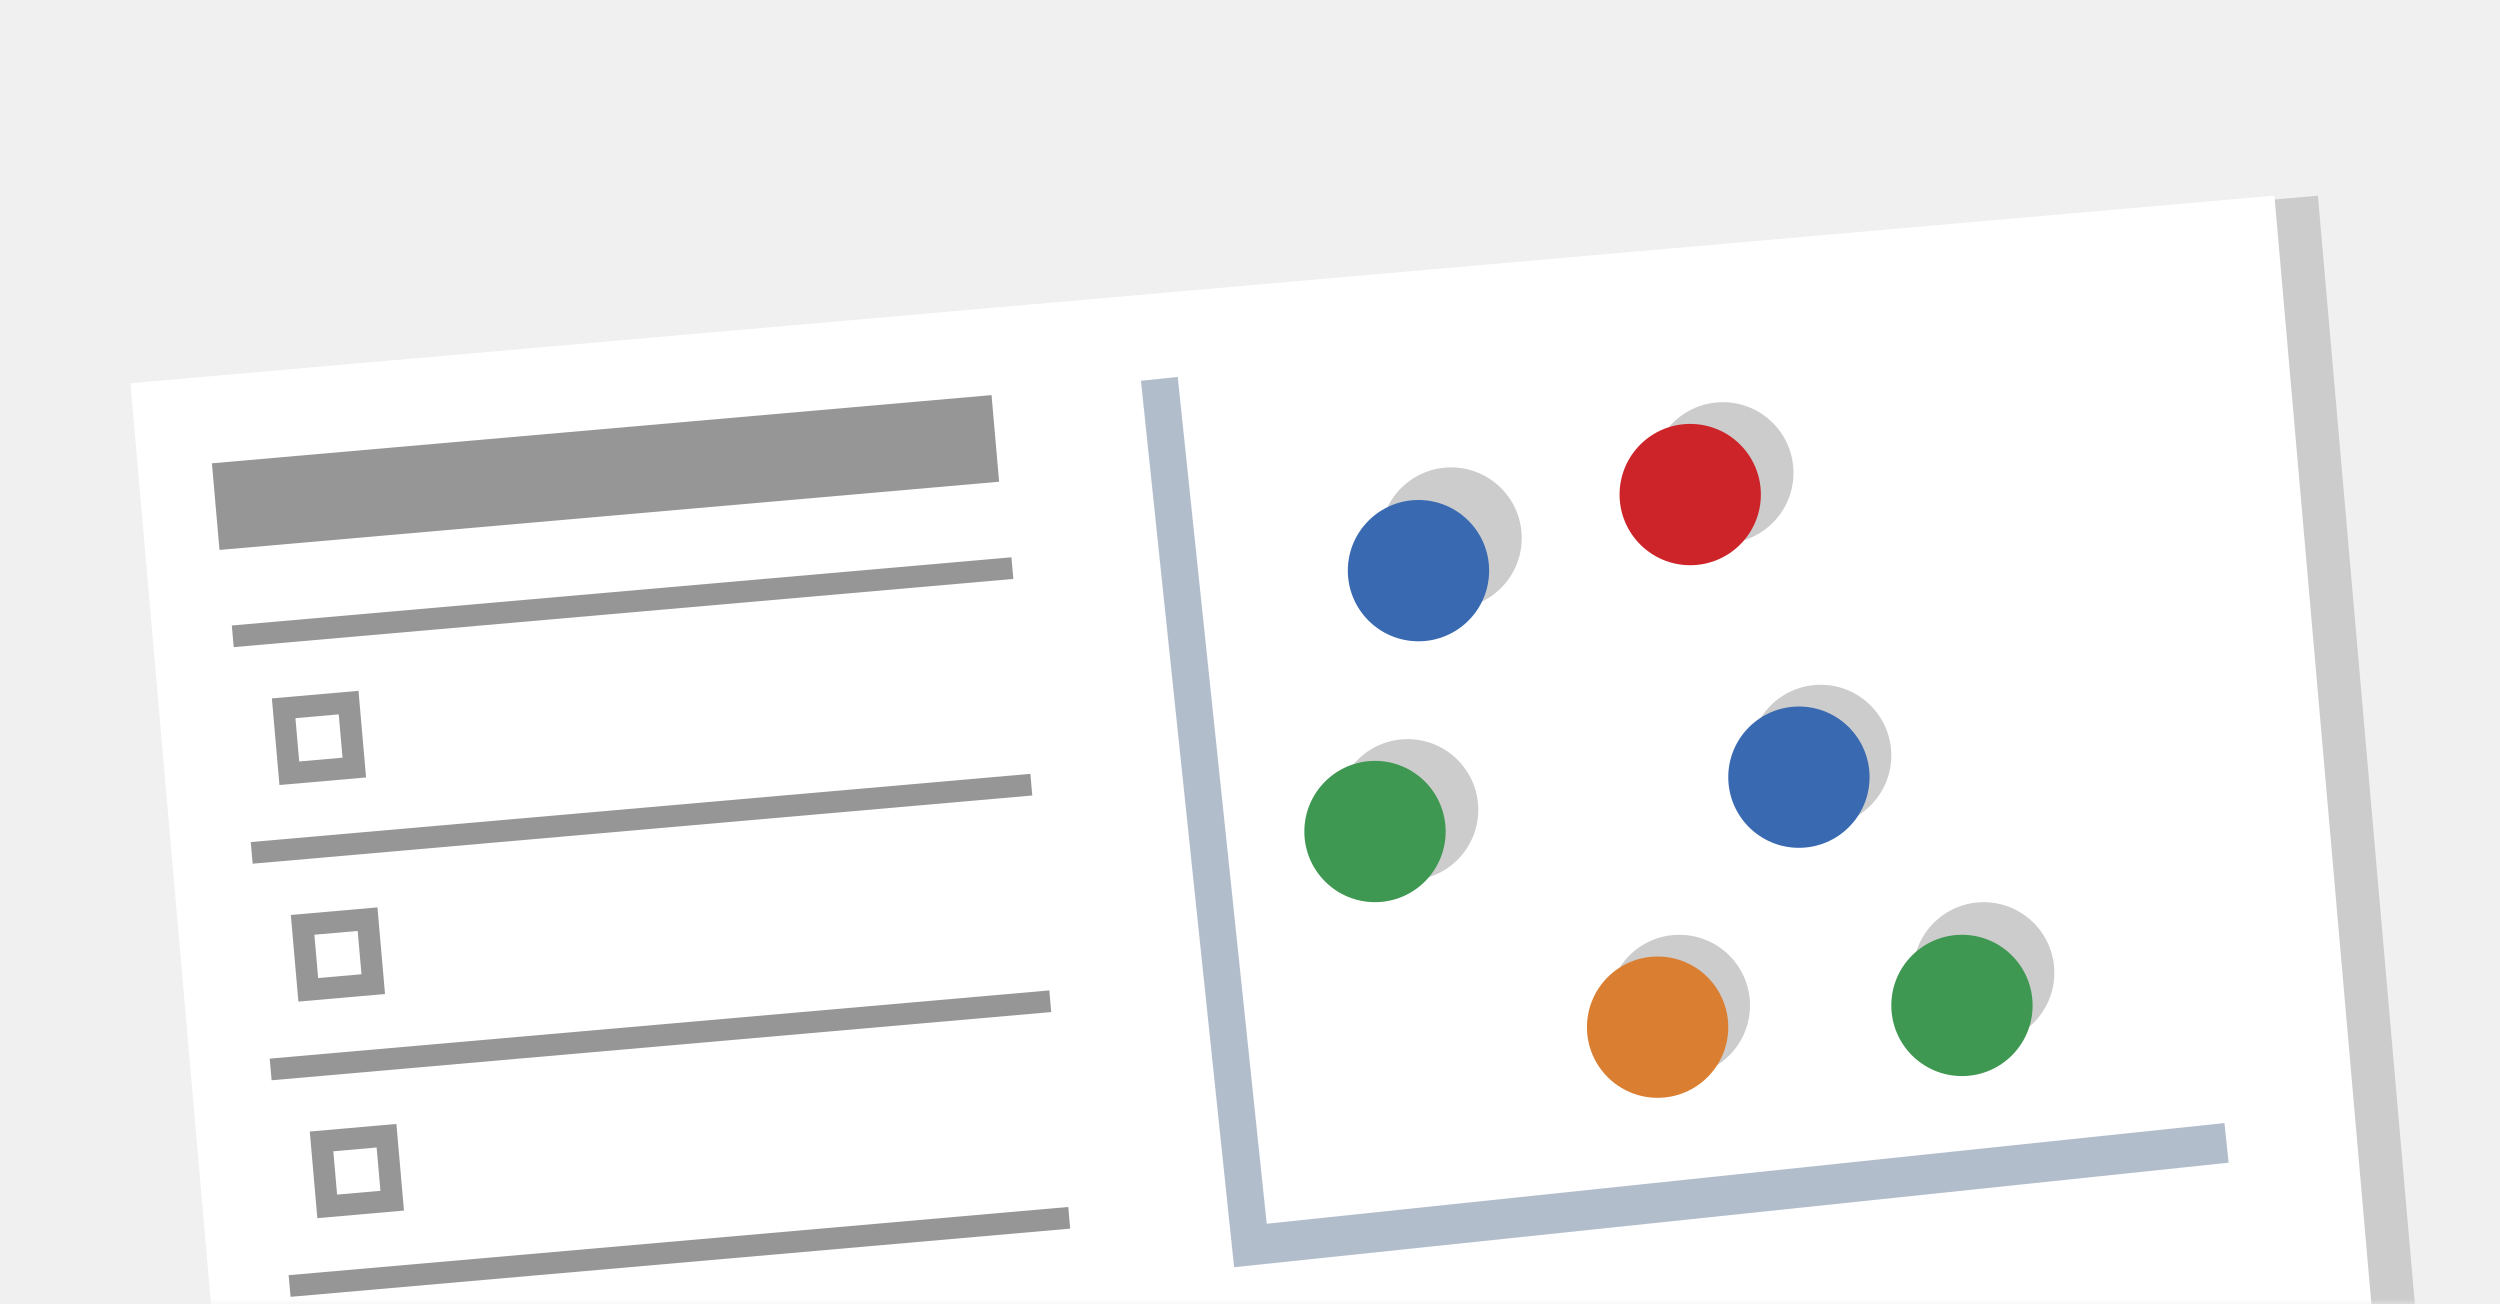 <?xml version="1.0" encoding="UTF-8"?>
<svg width="230px" height="120px" viewBox="0 0 230 120" version="1.1" xmlns="http://www.w3.org/2000/svg" xmlns:xlink="http://www.w3.org/1999/xlink">
    <rect x="0" y="0" width="230" height="120" fill="#333333" stroke="none"/>
    <!-- Generator: Sketch 55.1 (78136) - https://sketchapp.com -->
    <title>report_tile_image_scatter</title>
    <desc>Created with Sketch.</desc>
    <defs>
        <rect id="path-1" x="0" y="0" width="230" height="120"></rect>
    </defs>
    <g id="report_tile_image_scatter" stroke="none" stroke-width="1" fill="none" fill-rule="evenodd">
        <g id="img-scatter">
            <mask id="mask-2" fill="white">
                <use xlink:href="#path-1"></use>
            </mask>
            <use id="Mask" fill="#F0F0F0" xlink:href="#path-1"></use>
            <g id="report" mask="url(#mask-2)">
                <g transform="translate(117.278, 79.751) rotate(-5) translate(-117.278, -79.751) translate(16.278, 26.251)">
                    <rect id="Rectangle-Copy-36" fill="#CCCCCC" fill-rule="evenodd" x="189.985" y="0.349" width="12" height="106"></rect>
                    <rect id="Rectangle-Copy-38" fill="#FFFFFF" fill-rule="evenodd" x="-5.05906428e-12" y="3.41060513e-13" width="198" height="106"></rect>
                    <rect id="Rectangle-Copy-51" fill="#969696" fill-rule="evenodd" x="7.349" y="23.015" width="72" height="2"></rect>
                    <rect id="Rectangle-Copy-52" fill="#969696" fill-rule="evenodd" x="7.349" y="43.015" width="72" height="2"></rect>
                    <rect id="Rectangle-Copy-53" fill="#969696" fill-rule="evenodd" x="7.349" y="63.015" width="72" height="2"></rect>
                    <rect id="Rectangle-Copy-54" fill="#969696" fill-rule="evenodd" x="7.349" y="83.015" width="72" height="2"></rect>
                    <rect id="Rectangle-Copy-48" fill="#969696" fill-rule="evenodd" x="6.826" y="7.992" width="72" height="8"></rect>
                    <path d="M10.436,30.019 L18.436,30.019 L18.436,38.019 L10.436,38.019 L10.436,30.019 Z M12.436,32.019 L12.436,36.019 L16.436,36.019 L16.436,32.019 L12.436,32.019 Z" id="Rectangle-Copy-55" fill="#969696" fill-rule="nonzero"></path>
                    <path d="M10.436,50.019 L18.436,50.019 L18.436,58.019 L10.436,58.019 L10.436,50.019 Z M12.436,52.019 L12.436,56.019 L16.436,56.019 L16.436,52.019 L12.436,52.019 Z" id="Rectangle-Copy-56" fill="#969696" fill-rule="nonzero"></path>
                    <path d="M10.436,70.019 L18.436,70.019 L18.436,78.019 L10.436,78.019 L10.436,70.019 Z M12.436,72.019 L12.436,76.019 L16.436,76.019 L16.436,72.019 L12.436,72.019 Z" id="Rectangle-Copy-57" fill="#969696" fill-rule="nonzero"></path>
                </g>
            </g>
            <g id="scatter" mask="url(#mask-2)">
                <g transform="translate(104, 25)">
                    <path d="M8.402,5 L8.402,83.335 L97,83.335 L97,87 L5,87 L5,5 L8.402,5 Z" id="Combined-Shape" fill="#677C9B" opacity="0.5" transform="translate(51, 46) rotate(-6) translate(-51, -46) "></path>
                    <circle id="Oval" fill="#CCCCCC" cx="63.5" cy="44.5" r="6.5"></circle>
                    <circle id="Oval-Copy-22" fill="#CCCCCC" cx="78.5" cy="64.5" r="6.5"></circle>
                    <circle id="Oval-Copy-23" fill="#CCCCCC" cx="50.5" cy="67.5" r="6.5"></circle>
                    <circle id="Oval-Copy-27" fill="#CCCCCC" cx="54.5" cy="18.5" r="6.5"></circle>
                    <circle id="Oval-Copy-26" fill="#CCCCCC" cx="25.5" cy="49.5" r="6.5"></circle>
                    <circle id="Oval-Copy-25" fill="#CCCCCC" cx="29.5" cy="24.5" r="6.5"></circle>
                    <circle id="Oval" fill="#3869B1" cx="61.5" cy="46.5" r="6.5"></circle>
                    <circle id="Oval-Copy-22" fill="#3F9852" cx="76.5" cy="67.5" r="6.5"></circle>
                    <circle id="Oval-Copy-23" fill="#DA7E31" cx="48.5" cy="69.5" r="6.5"></circle>
                    <circle id="Oval-Copy-27" fill="#CC2428" cx="51.5" cy="20.5" r="6.5"></circle>
                    <circle id="Oval-Copy-26" fill="#3F9852" cx="22.5" cy="51.5" r="6.5"></circle>
                    <circle id="Oval-Copy-25" fill="#3869B1" cx="26.5" cy="27.5" r="6.5"></circle>
                </g>
            </g>
        </g>
    </g>
</svg>